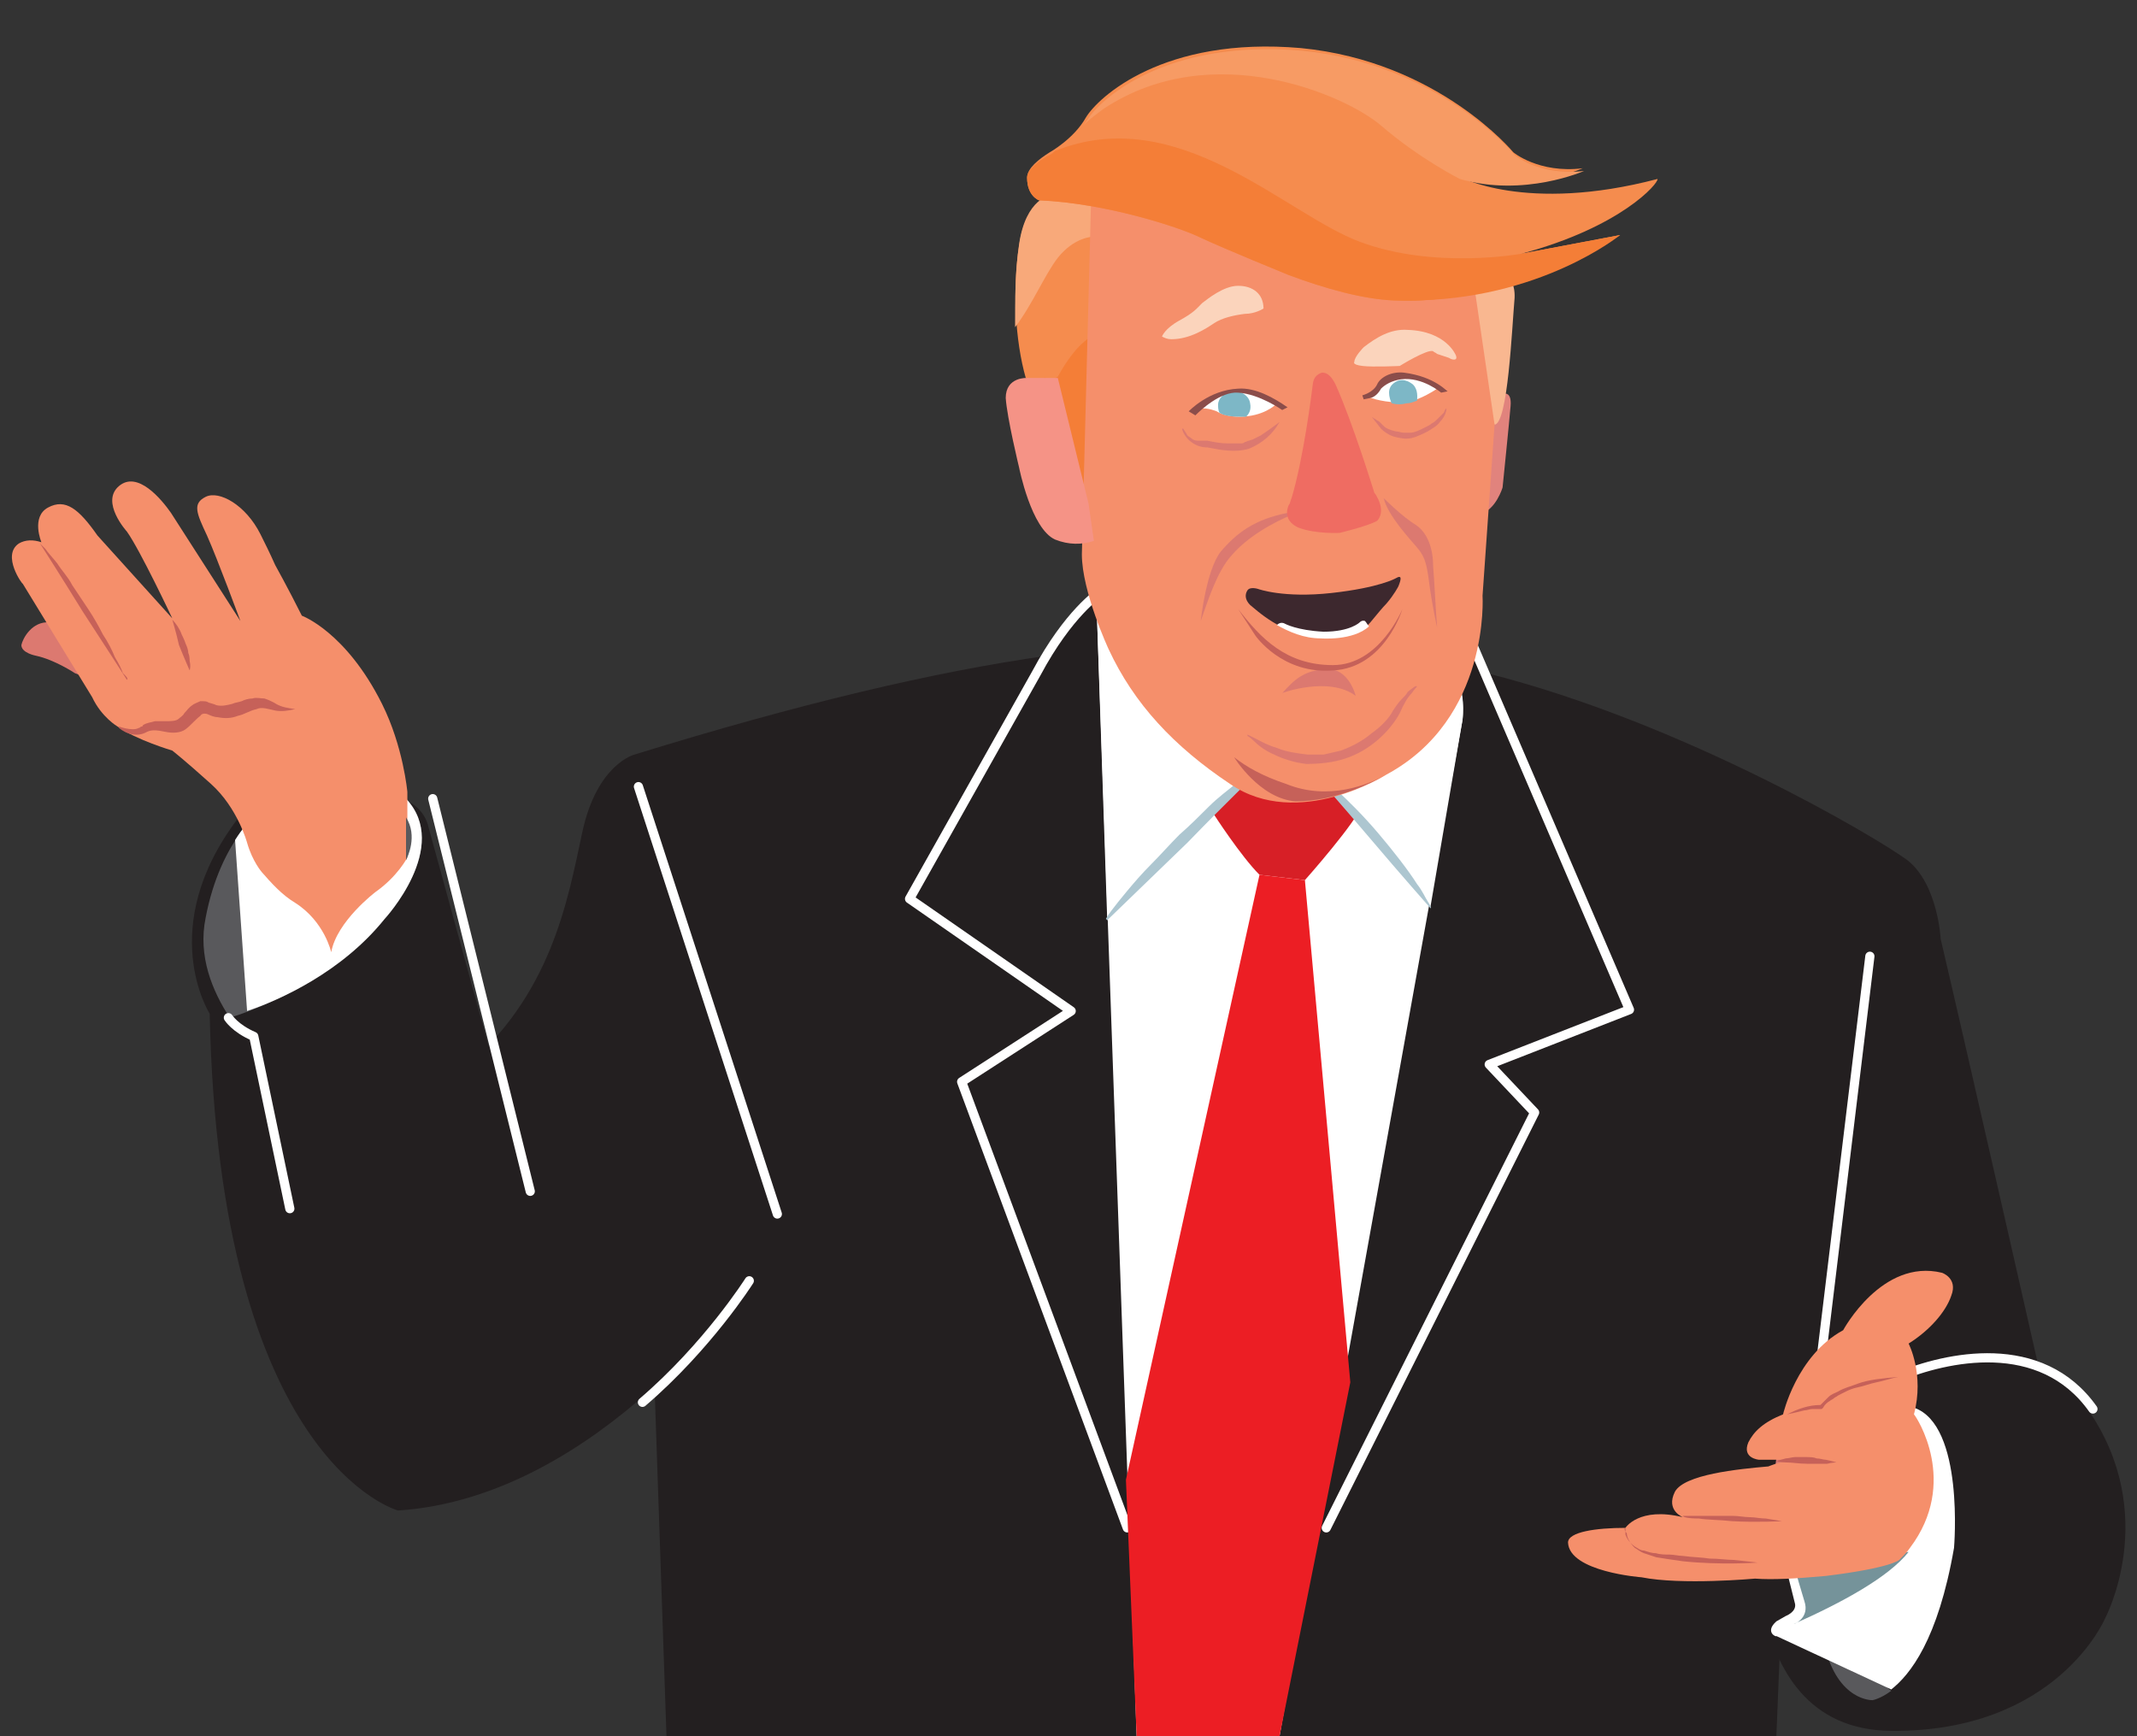<?xml version="1.0" encoding="utf-8"?>
<!-- Generator: Adobe Illustrator 18.0.0, SVG Export Plug-In . SVG Version: 6.00 Build 0)  -->
<!DOCTYPE svg PUBLIC "-//W3C//DTD SVG 1.1//EN" "http://www.w3.org/Graphics/SVG/1.1/DTD/svg11.dtd">
<svg version="1.1" id="Layer_1" xmlns="http://www.w3.org/2000/svg" xmlns:xlink="http://www.w3.org/1999/xlink" x="0px" y="0px"
	 viewBox="0 0 160 130" enable-background="new 0 0 160 130" xml:space="preserve">
<rect x="0" y="0" width="160" height="130" fill="#333333" stroke="none"/>
<g>
	<path fill="#DC7970" d="M5.6,50.4c0,0-1.5-1-2.9-1.3c0,0-1.1-0.2-1.1-0.8c0.1-0.5,0.8-1.8,2.1-1.7l2.4,4L5.6,50.4z"/>
	<path fill="#231F20" d="M34.5,80.2c6.8-5.6,8-12.8,9.1-17.9c1.1-5.1,3.9-5.8,3.9-5.8c12.3-3.8,22.4-6.2,30.9-7.4
		c2.1-3.5,4-4.8,4-4.8l0.1,4.3c10.8-1.1,19.2-0.3,27.3,1.5l0.4-2.3l1.1,2.6c14.7,3.7,29.2,12.3,31.5,14c2.3,1.8,2.5,5.9,2.5,5.9
		c2,8.5,8.3,36.3,8.3,36.3l-19.9,6L133,130H49.9l-1-29.3L31.5,82.8C31.6,82.7,32.4,82,34.5,80.2z"/>
	
		<polyline fill="none" stroke="#FFFFFF" stroke-width="0.688" stroke-linecap="round" stroke-linejoin="round" stroke-miterlimit="10" points="
		99.3,114.4 114.9,83.3 111.5,79.7 122,75.6 110.1,47.9 	"/>
	
		<path fill="none" stroke="#FFFFFF" stroke-width="0.688" stroke-linecap="round" stroke-linejoin="round" stroke-miterlimit="10" d="
		M82.3,44.4c0,0-2.3,1.5-4.7,6l-9.5,16.9l12.1,8.4L72,81l12.4,33.4"/>
	<path fill="#FFFFFF" d="M95.8,130l13.7-76.1c0,0,0.3-2.6-0.7-3.1c-1.1-0.5-26.7-5.6-26.7-5.6l3,84.8H95.8z"/>
	<path fill="#D71F26" d="M97.7,65.9c0,0,4-4.5,4.3-5.7c0.3-1.1-3.8-2.7-3.8-2.7l-3.3-0.4l-4.7,1.8l0.7,2.1c0,0,2,3.1,3.4,4.5
		L97.7,65.9z"/>
	<polygon fill="#EC1E24" points="97.7,65.9 101.1,103.5 95.8,130 85.1,130 84.3,110.8 94.3,65.5 	"/>
	
		<line fill="none" stroke="#FFFFFF" stroke-width="0.688" stroke-linecap="round" stroke-linejoin="round" stroke-miterlimit="10" x1="140" y1="71.6" x2="135.8" y2="106.3"/>
	
		<line fill="none" stroke="#FFFFFF" stroke-width="0.688" stroke-linecap="round" stroke-linejoin="round" stroke-miterlimit="10" x1="47.8" y1="58.9" x2="58.2" y2="90.9"/>
	<path fill="#231F20" d="M56.1,95.9c0,0-11.1,16.2-26.3,17.2c0,0-13.4-3.6-14.1-37.2c0,0-4.1-6.4,2.1-14.6c0,0,13.1-4.8,14.3,0.7
		l7.5,27.3"/>
	<path fill="#59595C" d="M15.4,68.7c1.1-5.8,4.2-8.1,4.2-8.1c2.7-0.8,8-2.1,10.8-0.8c3.4,3.6-1.6,9-1.6,9
		c-4.5,5.4-11.6,7.4-11.6,7.4h0C15.9,74.2,14.8,71.6,15.4,68.7z"/>
	<path fill="#FFFFFF" d="M17.6,62.9c1-1.6,2-2.3,2-2.3c2.7-0.8,8-2.1,10.8-0.8c3.4,3.6-1.6,9-1.6,9c-3.2,4-7.9,6.1-10.3,6.9
		L17.6,62.9z"/>
	<path fill="#F58F6B" d="M1.4,40.7c0.5-0.3,1.1-0.3,1.7-0.1c0,0-0.8-1.9,0.5-2.6c1.3-0.7,2.3,0.1,3.7,2.1l5.6,6.2
		c0,0-2.4-5.1-3.4-6.5c0,0-2-2.2-0.6-3.4c1.4-1.2,3.2,1,3.9,2l5.2,8.1c0,0-1.7-4.6-2.5-6.4c-0.8-1.7-1.1-2.4-0.1-2.9
		c1-0.5,3,0.6,4.1,2.8c0.3,0.6,0.7,1.4,1.1,2.3c0,0,1,1.8,2,3.8c0,0,3.3,1.2,6,6.6c1.6,3.2,1.9,6.6,1.9,6.6v1.7v3.2c0,0,0,0,0,0
		s-0.7,1.4-2.4,2.6c0,0-2.9,2.2-3.3,4.5c0,0-0.5-2.3-2.7-3.7c-1-0.6-1.8-1.5-2.5-2.3c0,0-0.7-0.8-1.1-2.2c0,0-0.7-2.6-2.7-4.4
		c-2-1.8-2.9-2.5-2.9-2.5s-2.7-0.8-4.1-1.8c0,0-1.2-0.7-1.9-2.2l-5.2-8.5C1.7,43.8,0.1,41.6,1.4,40.7z"/>
	<path fill="#59595C" d="M30.4,64.4v-3.2C31.3,62.6,30.5,64.2,30.4,64.4z"/>
	<g>
		<path fill="#C66159" d="M12.9,46.4c0,0,0.2,0.2,0.4,0.5c0.1,0.2,0.2,0.3,0.3,0.6c0.1,0.2,0.2,0.4,0.3,0.7c0.1,0.2,0.2,0.5,0.2,0.7
			c0.1,0.2,0.1,0.5,0.1,0.6c0.1,0.4,0,0.7,0,0.7l0,0c0,0-0.4-0.9-0.8-1.9C13.2,47.4,12.9,46.4,12.9,46.4L12.9,46.4z"/>
	</g>
	<line fill="#F58F6B" x1="18.1" y1="46.6" x2="18.5" y2="47.7"/>
	<g>
		<path fill="#C66159" d="M9.5,50.9c0,0-1.6-2.5-3.3-5.1C4.6,43.2,3,40.7,3,40.7l0,0c0,0,0.1,0.1,0.4,0.4c0.2,0.3,0.5,0.6,0.9,1.1
			c0.3,0.5,0.8,1,1.1,1.6c0.4,0.6,0.8,1.2,1.2,1.8c0.4,0.6,0.8,1.3,1.1,1.9c0.4,0.6,0.7,1.2,0.9,1.7c0.3,0.5,0.5,0.9,0.6,1.2
			C9.5,50.7,9.6,50.8,9.5,50.9L9.5,50.9z"/>
	</g>
	<g>
		<path fill="#C66159" d="M22.1,53.1c-0.5,0.1-1,0.2-1.5,0.1c-0.5-0.1-1-0.3-1.4-0.1c-0.5,0.1-0.9,0.4-1.4,0.5
			c-0.5,0.2-1,0.2-1.5,0.1c-0.2,0-0.5-0.1-0.7-0.2c-0.2-0.1-0.5-0.1-0.6,0.1c-0.4,0.3-0.7,0.7-1.1,1c-0.4,0.3-1,0.3-1.5,0.2
			c-0.5-0.1-1-0.2-1.4,0l0,0c-0.7,0.4-1.5,0.2-2.1-0.3l0-0.1c0.3,0.1,0.7,0.2,1,0.2c0.2,0,0.3,0,0.5-0.1c0.1,0,0.1-0.1,0.2-0.1
			c0.1,0,0.1-0.1,0.1-0.1l0,0c0.3-0.2,0.6-0.2,0.9-0.3c0.3,0,0.6,0,0.8,0c0.4,0,0.8,0,1-0.2c0.1-0.1,0.3-0.2,0.4-0.4
			c0.2-0.2,0.3-0.4,0.6-0.6c0.1-0.1,0.4-0.2,0.6-0.3c0.3,0,0.5,0,0.6,0.1c0.3,0.1,0.4,0.1,0.6,0.2c0.4,0.1,0.8,0,1.2-0.1
			c0.2-0.1,0.4-0.1,0.7-0.2c0.2-0.1,0.5-0.2,0.8-0.2c0.3-0.1,0.6,0,0.9,0c0.3,0.1,0.5,0.2,0.7,0.3C21.1,53,21.6,53,22.1,53.1
			L22.1,53.1z"/>
	</g>
	
		<path fill="none" stroke="#FFFFFF" stroke-width="0.688" stroke-linecap="round" stroke-linejoin="round" stroke-miterlimit="10" d="
		M17.1,76.2c0,0,0.5,0.8,1.9,1.4l2.7,12.9"/>
	<path fill="#231F20" d="M142.1,103.1c3.6-1.5,10.4-3.1,14.2,2.4c5.5,7.9,1.3,15.7,1.3,15.7s-3.6,8.5-16,8.4
		c-12.4-0.1-9.9-18.2-9.9-18.2L142.1,103.1z"/>
	
		<path fill="none" stroke="#FFFFFF" stroke-width="0.688" stroke-linecap="round" stroke-linejoin="round" stroke-miterlimit="10" d="
		M131.7,111.5l10.4-8.4c3.6-1.5,10.7-3.1,14.6,2.4"/>
	<path fill="#59595C" d="M141.6,126.6L141.6,126.6c-0.8,0.6-1.4,0.7-1.4,0.7s-2.6,0.1-3.6-4.1l0.2-0.4L141.6,126.6z"/>
	<path fill="none" stroke="#EC1E24" stroke-width="6.963600e-02" stroke-miterlimit="10" d="M143.4,106c-0.1,0.5-0.3,1.1-0.6,1.7"/>
	<path fill="none" stroke="#EC1E24" stroke-width="6.963600e-02" stroke-miterlimit="10" d="M134.4,117.4l9-11.4c0,0,3.6,5-0.3,10.1
		"/>
	<path fill="none" stroke="#EC1E24" stroke-width="6.963600e-02" stroke-miterlimit="10" d="M141.3,109.5c0,0-0.3,1-1.8,1.5
		c0,0-0.6,2.2-3,2.8c0,0-0.4,1.7-2.5,2.6"/>
	<path fill="#FFFFFF" d="M109.5,53.9l-2.4,14l0,0l-9-10.4l11.1-6.2C109.7,52.3,109.5,53.9,109.5,53.9z"/>
	<g>
		<path fill="#ADC6D0" d="M107.1,68c0,0-2.3-2.6-4.5-5.2c-2.2-2.6-4.5-5.2-4.5-5.2l0.1,0c0,0,0.2,0.1,0.5,0.4c0.3,0.3,0.7,0.6,1.2,1
			c1,0.9,2.2,2.1,3.3,3.4c1.1,1.3,2.2,2.7,2.9,3.8c0.4,0.5,0.6,1,0.8,1.3C107.1,67.8,107.2,68,107.1,68L107.1,68z"/>
	</g>
	<polygon fill="#FFFFFF" points="82.1,45.2 94.8,57.1 82.9,68.9 	"/>
	<g>
		<path fill="#ADC6D0" d="M94.8,57.2c0,0-3,2.9-5.9,5.9c-3,2.9-6,5.8-6,5.8l-0.1-0.1c0,0,0.1-0.2,0.4-0.6c0.3-0.4,0.7-0.9,1.2-1.5
			c0.5-0.6,1.1-1.3,1.8-2c0.7-0.7,1.4-1.5,2.1-2.2c0.8-0.7,1.5-1.4,2.2-2.1c0.7-0.7,1.4-1.2,2-1.7c0.6-0.5,1.1-0.9,1.5-1.2
			C94.6,57.3,94.8,57.1,94.8,57.2L94.8,57.2z"/>
	</g>
	<polygon fill="#F58C4E" points="76.8,28.2 77,28.7 78.6,28.7 78.3,27 77.5,27 	"/>
	<path fill="#F58C4E" d="M76.8,28.3c-0.8-2.8-1-6.7-0.5-9.9c0.5-3.5,2.4-3.7,2.4-3.7h3l0.5,0.4l-0.7,22.6l-0.4,0.3l-3-9.7H76.8z"/>
	<path fill="#F8A97A" d="M76.3,18.3c0.5-3.5,2.4-3.7,2.4-3.7h3l0.5,0.4l-0.1,2.7c-0.4,0-1.7,0.1-2.9,1.6c-1,1.3-1.9,3.5-3.2,5.2
		C76,22.5,76,20.3,76.3,18.3z"/>
	<path fill="#F47E37" d="M81.6,37.6l-0.4,0.3l-3-9.7l0.1,0.5l0.9-0.5c1.6-2.9,2.8-3.1,2.8-3.1L81.6,37.6z"/>
	<path fill="#E1837D" d="M112.5,29.5c0,0,0.7-0.3,0.6,0.9c-0.1,1.2-0.6,6.1-0.6,6.1s-0.5,1.7-1.7,2l0.8-9.1L112.5,29.5z"/>
	<path fill="#F9B790" stroke="#FFFFFF" stroke-width="3.751200e-02" stroke-opacity="0" d="M111.9,31.8l-3.4-10.7l2.9-1.3
		c0,0,2.1,0.3,2,2.5C113.2,24.6,112.9,31.7,111.9,31.8z"/>
	<path fill="#F58F6B" d="M111.9,31.8L111,44.6c0,0,0.6,9.2-7.2,13.4c0,0-6.6,4.2-11.7,0.7c-4.2-2.8-7.2-6-9.1-10.1c0,0-2-4.3-2-7.1
		l0.7-26.9l28.5,5.6L111.9,31.8z"/>
	<path fill="#F59386" d="M79.2,28.3h-2.3c0,0-1.6-0.1-1.6,1.5c0.1,1.5,1,5.2,1,5.2s0.9,4.6,2.7,5.4c1,0.4,2,0.4,2.9,0.1l-0.4-2.8
		L79.2,28.3z"/>
	<path fill="#F58C4E" stroke="#FFFFFF" stroke-width="3.751200e-02" stroke-opacity="0" d="M113.9,19l7.4-1.4c0,0-8.8,5.3-16.9,4.9
		c-2.4-0.1-5.2-0.9-7.9-1.9c0,0-4.9-2-6.6-2.8c-1.6-0.8-7.2-2.6-12.1-2.8c0,0-0.9-0.3-0.9-1.7c0-0.7,0.9-1.4,1.7-1.9
		c0,0,1.8-1,2.7-2.6c0.9-1.5,5.8-6.1,16.1-5.2c10.3,1,15.9,7.8,15.9,7.8s1.9,1.6,5.2,1.2c0,0-4.5,2-9.3,0.6c0,0,5,2.8,14.9,0.2
		C124.2,13.7,121.4,17,113.9,19z"/>
	<path fill="#FBD4BC" stroke="#FFFFFF" stroke-width="3.751200e-02" stroke-opacity="0" d="M109,26.6c0,0-0.7-1.8-3.6-1.9
		c-1.3-0.1-2.4,0.6-3.3,1.3c0,0-0.7,0.7-0.7,1.1c0,0-0.2,0.2,0.6,0.3c0.8,0.1,2.8,0,2.8,0s2.1-1.3,2.5-1.1c0.1,0.1,0.2,0.1,0.3,0.2
		l0.9,0.3C108.6,26.9,109.2,27.1,109,26.6z"/>
	<path fill="#FBD4BC" stroke="#FFFFFF" stroke-width="3.751200e-02" stroke-opacity="0" d="M94.6,23.1c0,0-0.6,0.4-1.4,0.4
		c-0.8,0.1-1.7,0.3-2.3,0.7c-0.6,0.4-1.8,1.2-3.2,1.2c-0.3,0-0.5-0.1-0.7-0.2c0,0,0.2-0.6,1.3-1.2c1.1-0.6,1.3-0.9,1.7-1.3
		c0.4-0.3,1.6-1.3,2.7-1.3C93.8,21.4,94.6,22,94.6,23.1z"/>
	<path fill="#FFFFFF" d="M107.6,29.1c0,0-1.3,0.9-2.3,1c-1,0.1-2.2-0.1-2.9-0.4l0.4-0.2c0,0,1.2-1.8,2.9-1.3
		C107.4,28.7,107.6,29.1,107.6,29.1z"/>
	<path fill="#7DB7C6" d="M104,29.4c0-0.7,0.7-0.9,0.7-0.9s0.5-0.2,1.1,0.3c0.4,0.4,0.3,1,0.3,1.2c-0.3,0.1-0.5,0.2-0.8,0.2
		c-0.4,0.1-0.7,0.1-1.1,0C104.1,30,104,29.7,104,29.4z"/>
	<path fill="#FFFFFF" d="M95.5,30.3c0,0-0.9,0.9-2.7,0.9c-0.8,0-1.4-0.2-1.7-0.4c0,0-0.7-0.3-1.2-0.2l-0.4,0c0,0,1.6-1.6,3.4-1.4
		C94.7,29.4,95.5,30.3,95.5,30.3z"/>
	<path fill="#7DB7C6" d="M91.7,29.5c0.2-0.1,1-0.2,1-0.2s0.8,0.2,0.9,0.9c0.1,0.5-0.1,0.8-0.3,1c-0.2,0-0.3,0-0.5,0
		c-0.7,0-1.2-0.1-1.5-0.3c-0.1-0.2-0.1-0.4-0.1-0.6C91.2,29.8,91.7,29.5,91.7,29.5z"/>
	<g>
		<path fill="#DC7970" d="M95.8,31.6c-0.5,0.9-1.3,1.6-2.3,2c-1,0.3-2.1,0.1-3.1-0.1l0,0c-0.4,0-0.8-0.1-1.2-0.4
			c-0.3-0.2-0.6-0.6-0.7-1l0.1,0c0.1,0.2,0.2,0.3,0.3,0.5c0.1,0.1,0.3,0.2,0.4,0.3c0.2,0.1,0.3,0.1,0.5,0.1c0.2,0,0.4,0,0.5,0l0,0
			l0.1,0c0.5,0.1,1,0.2,1.5,0.2l0.7,0c0.1,0,0.2,0,0.3,0c0.1,0,0.2,0,0.3-0.1c0.1,0,0.2-0.1,0.3-0.1l0.3-0.1
			c0.2-0.1,0.4-0.2,0.6-0.3C95,32.2,95.4,31.9,95.8,31.6L95.8,31.6z"/>
	</g>
	<g>
		<path fill="#DC7970" d="M108.3,30.6c0,0,0,0.5-0.5,1c-0.2,0.3-0.6,0.5-0.9,0.7c-0.4,0.2-0.8,0.4-1.2,0.5c-0.5,0.1-0.9,0-1.3-0.1
			c-0.4-0.1-0.8-0.4-1-0.6c-0.4-0.5-0.7-0.9-0.7-0.9l0,0c0,0,0.1,0.1,0.3,0.2c0.1,0.1,0.2,0.1,0.3,0.2c0.1,0.1,0.2,0.2,0.3,0.3
			c0.2,0.2,0.5,0.3,0.9,0.4c0.2,0,0.4,0.1,0.6,0.1c0.1,0,0.2,0,0.3,0c0.1,0,0.1,0,0.2,0c0.3,0,0.7-0.2,1.1-0.4
			c0.2-0.1,0.4-0.2,0.5-0.3c0.2-0.1,0.3-0.2,0.4-0.3c0.2-0.2,0.4-0.4,0.5-0.5C108.2,30.7,108.2,30.6,108.3,30.6L108.3,30.6z"/>
	</g>
	<path fill="#DC7970" d="M107.6,47c0,0-0.4-1.8-0.6-3.4c-0.2-1.6-0.4-2-0.9-2.6c-0.5-0.6-2.2-2.4-2.5-3.7c0,0,1.4,1.4,2.4,2
		c0.9,0.6,1.3,1.8,1.3,3.1C107.4,43.6,107.5,45.8,107.6,47z"/>
	<path fill="#DC7970" d="M96.6,38.6c0,0-2.8,1.1-4.4,3c-1.1,1.2-1.8,3.5-2.3,4.9c0,0,0.4-3.8,1.5-5.2c1.2-1.4,2.5-2.4,5-2.9
		L96.6,38.6z"/>
	<path fill="#3D282E" d="M93.4,44.2c0.2-0.3,0.8-0.1,0.8-0.1s1.9,0.7,5.5,0.3c3.6-0.4,4.8-1.1,4.8-1.1c0.5-0.3,0.4,0.1,0.2,0.6
		c0,0-0.3,0.6-0.9,1.3c0,0,0,0,0,0c-0.3,0.3-0.7,0.8-1.2,1.4c-1.1,1.3-3.8,1.1-3.8,1.1c-2.8-0.1-4.8-2.1-5.2-2.4
		C93.2,44.9,93.2,44.5,93.4,44.2z"/>
	<path fill="#FFFFFF" d="M96.2,46.7c0,0,0.9,0.5,2.9,0.6c2,0,2.7-0.7,2.7-0.7c0.2-0.2,0.4-0.1,0.4-0.1c0.1,0.1,0.2,0.3,0.3,0.4
		c-1.2,1.1-3.6,0.9-3.6,0.9c-1.3,0-2.4-0.5-3.3-1C95.9,46.5,96.2,46.7,96.2,46.7z"/>
	<path fill="#DC7970" d="M101.5,52.1c0,0-0.5-2.1-2.2-2c-1.7,0.1-2.4,0.8-3.3,1.8C95.9,51.9,99.5,50.6,101.5,52.1z"/>
	<path fill="#C66159" d="M92.7,45.6c1.7,2.2,3.6,4.2,7.1,4.2c3.5,0,5.2-4.2,5.2-4.2s-1.3,4.4-5.2,4.6C96,50.5,94,47.6,94,47.6
		L92.7,45.6z"/>
	<g>
		<path fill="#DC7970" d="M106.1,51.4c0,0-0.2,0.2-0.4,0.5c-0.3,0.3-0.6,0.8-0.9,1.5c-0.7,1.3-2.2,2.8-4.1,3.4
			c-0.9,0.3-1.9,0.4-2.9,0.4c-0.9-0.1-1.8-0.4-2.4-0.7c-0.7-0.3-1.2-0.7-1.5-1c-0.3-0.3-0.5-0.4-0.5-0.4l0-0.1c0,0,0.2,0.1,0.6,0.3
			c0.4,0.2,0.9,0.5,1.6,0.7c0.7,0.3,1.5,0.4,2.3,0.5c0.2,0,0.4,0,0.6,0l0.2,0l0.1,0l0.3,0c0.4-0.1,0.9-0.2,1.3-0.3
			c0.8-0.3,1.6-0.7,2.3-1.3c0.7-0.5,1.3-1.1,1.6-1.7c0.2-0.3,0.4-0.6,0.6-0.8c0.2-0.2,0.4-0.4,0.5-0.6
			C105.8,51.5,106,51.3,106.1,51.4L106.1,51.4z"/>
	</g>
	<path fill="#C66159" d="M103.6,58.1C102.7,58.6,100,60,97,60c-2.7-0.2-4.6-3.3-4.6-3.3c0.9,0.7,2.1,1.4,3.9,2
		C99.5,60,102.5,58.7,103.6,58.1z"/>
	<path fill="#F47E37" stroke="#FFFFFF" stroke-width="3.751200e-02" stroke-opacity="0" d="M78.6,11.6c0,0,0.2-0.1,0.4-0.3
		c9.2-3.7,17.2,4.7,22.8,6.8s12.1,0.9,12.1,0.9l7.4-1.4c0,0-8.8,5.3-16.9,4.9c-2.4-0.1-5.2-0.9-7.9-1.9c0,0-4.9-2-6.6-2.8
		c-1.6-0.8-7.2-2.6-12.1-2.8c0,0-0.9-0.3-0.9-1.7C76.9,12.7,77.8,12,78.6,11.6z"/>
	<path fill="#F79B64" d="M82.7,8.1c0,0-1.3,0.9-1.9,1.6c0,0,0,0,0,0C81,9.5,81.2,9.3,81.4,9c0.9-1.5,5.8-6.1,16.1-5.2
		c10.3,1,15.9,7.8,15.9,7.8s1.8,1.6,5.2,1.2c0,0-4.5,2-9.3,0.6c0,0-3-1.5-5.9-4C100.7,7.1,90.8,2.8,82.7,8.1z"/>
	<path fill="#8B4D4A" d="M105.1,27.9c-1-0.1-1.8,0.4-2,0.9c-0.3,0.6-1.1,0.8-1.1,0.8l0.1,0.3l0.5-0.1c0.5-0.1,0.8-0.7,0.8-0.7
		c0.3-0.3,0.8-0.6,1.5-0.7c1.6-0.2,3,1,3,1l0.5-0.1C108.4,29.4,107.5,28.2,105.1,27.9z"/>
	<path fill="#8B4D4A" d="M96,30.7c0,0-1.7-1.2-3.3-1.3c-1.3-0.1-2.8,1.3-3.2,1.7L89,30.8c0,0,1.5-1.6,3.7-1.7
		c1.3-0.1,2.7,0.7,3.7,1.4L96,30.7z"/>
	<path fill="#F47E37" stroke="#FFFFFF" stroke-width="3.751200e-02" stroke-opacity="0" d="M121.3,17.6c0,0-6,4.9-15.8,4.9l-3.7-1.6
		l12.9-0.9L121.3,17.6z"/>
	<path fill="#EF6C62" d="M100.3,39.9c0,0,2.1-0.5,2.8-0.9c0,0,0.6-0.5,0.1-1.6c-0.1-0.2-0.2-0.4-0.3-0.5c0,0-1.6-5.2-2.9-8.1
		c-0.3-0.6-0.6-0.9-1-0.9c0,0-0.6,0.1-0.7,0.8c-0.1,0.8-0.7,5.6-1.6,8.6c-0.1,0.2-0.1,0.4-0.2,0.5c0,0-0.6,1.1,0.7,1.7
		C98.5,40,100.3,39.9,100.3,39.9z"/>
	<path fill="#FFFFFF" d="M133,121.4l0.7-0.4c0,0,0.8-0.3,0.7-0.9l-0.7-2.8l9.6-11.9c3.8,1.3,3,10.5,3,10.5
		c-1.2,6.9-3.3,9.5-4.7,10.6l0,0l-8.6-4C133,122.6,132.1,122.2,133,121.4z"/>
	<path fill="#75939A" d="M135.1,119.9c-0.3-1-0.6-2-0.7-2.4l8.5-1.3c-1.5,1.9-5,3.8-8.6,5.4C134.4,121.6,135.5,121.1,135.1,119.9z"
		/>
	<path fill="#D67B75" d="M133.7,105.5c0,0-0.7,3-0.8,4.6l3.3-0.4l-0.1-2.1L133.7,105.5z"/>
	<path fill="#F58F6B" d="M121.7,114.4c0,0,1-1.6,4.3-0.8c0,0-1.3-0.5-0.6-1.9c0.7-1.3,4.7-1.7,7-1.9c0,0,0.7-0.3,1.7-0.5l-2.4,0
		c0,0-1.3-0.1-0.8-1.3c0.4-0.8,1.1-1.5,2.6-2.1c0,0,1-4.4,4.5-6.3c0,0,2.9-5.4,7.4-4.3c0,0,1.2,0.4,0.7,1.7
		c-0.4,1.2-1.6,2.6-3.2,3.6c0,0,1.2,2.3,0.4,5.3c0.2,0.2,3.4,5.1-0.3,10c-0.2,0.3-0.5,0.6-0.8,0.9c0,0-0.6,0.6-5.5,1.2
		c-2.2,0.2-4,0.3-5.3,0.2c0,0-5.5,0.5-8.5-0.1c0,0-5.4-0.4-5.5-2.6C117.4,114.7,119.5,114.4,121.7,114.4z"/>
	<g>
		<path fill="#C66159" d="M137.5,109.5c0,0-0.3,0-0.7,0.1c-0.2,0-0.5,0-0.7,0c-0.3,0-0.6,0-0.8,0c-0.6,0-1.1-0.1-1.6-0.1
			c-0.4,0-0.7-0.1-0.7-0.1s0.3-0.1,0.7-0.2c0.2,0,0.5-0.1,0.7-0.1c0.3,0,0.6,0,0.8,0c0.3,0,0.6,0,0.8,0.1c0.3,0,0.5,0.1,0.7,0.1
			C137.2,109.4,137.5,109.5,137.5,109.5z"/>
	</g>
	<g>
		<path fill="#C66159" d="M142.1,103.1c-0.5,0.1-1.1,0.3-1.6,0.4c-0.5,0.1-1,0.3-1.5,0.4c-0.5,0.1-1,0.4-1.4,0.6
			c-0.1,0.1-0.2,0.1-0.3,0.2c-0.1,0.1-0.2,0.1-0.3,0.2c-0.2,0.1-0.4,0.3-0.5,0.5l-0.1,0.1l-0.1,0c-0.2,0-0.4,0-0.6,0
			c-0.2,0-0.4,0.1-0.6,0.1c-0.4,0.1-0.8,0.2-1.3,0.3l0,0c0.8-0.4,1.6-0.7,2.5-0.7l0,0c0.2-0.2,0.4-0.4,0.6-0.6
			c0.2-0.2,0.5-0.3,0.7-0.4c0.5-0.3,1-0.4,1.5-0.6C139.9,103.3,141,103.2,142.1,103.1L142.1,103.1z"/>
	</g>
	<g>
		<path fill="#C66159" d="M126,113.5c0,0,0.5,0,1.2,0c0.3,0,0.8,0,1.2,0c0.4,0,0.9,0,1.3,0c0.5,0,0.9,0.1,1.3,0.1
			c0.4,0,0.8,0.1,1.2,0.1c0.7,0.1,1.2,0.2,1.2,0.2l0,0c0,0-1.9,0.1-3.7,0c-0.9-0.1-1.9-0.1-2.5-0.2C126.4,113.7,126,113.6,126,113.5
			L126,113.5z"/>
	</g>
	<g>
		<path fill="#C66159" d="M121.7,114.4c0,0,0,0.2,0,0.5c0.1,0.3,0.3,0.6,0.7,0.9c0.2,0.1,0.4,0.3,0.7,0.3c0.3,0.1,0.6,0.2,0.9,0.2
			c0.3,0.1,0.7,0.1,1,0.1c0.3,0,0.7,0.1,1,0.1c0.7,0.1,1.4,0.1,2,0.2c0.7,0,1.3,0.1,1.8,0.1c1,0.1,1.8,0.2,1.8,0.2l0,0
			c0,0-2.8,0.2-5.6-0.1c-0.7-0.1-1.4-0.2-2-0.3c-0.3-0.1-0.6-0.2-0.9-0.3c-0.3-0.1-0.5-0.3-0.7-0.4c-0.4-0.4-0.6-0.8-0.6-1.1
			C121.6,114.6,121.6,114.4,121.7,114.4L121.7,114.4z"/>
	</g>
	
		<line fill="none" stroke="#FFFFFF" stroke-width="0.688" stroke-linecap="round" stroke-linejoin="round" stroke-miterlimit="10" x1="39.7" y1="89.2" x2="32.4" y2="59.8"/>
	
		<path fill="none" stroke="#FFFFFF" stroke-width="0.688" stroke-linecap="round" stroke-linejoin="round" stroke-miterlimit="10" d="
		M56.1,95.9c0,0-3.1,4.9-8,9.1"/>
</g>
</svg>
